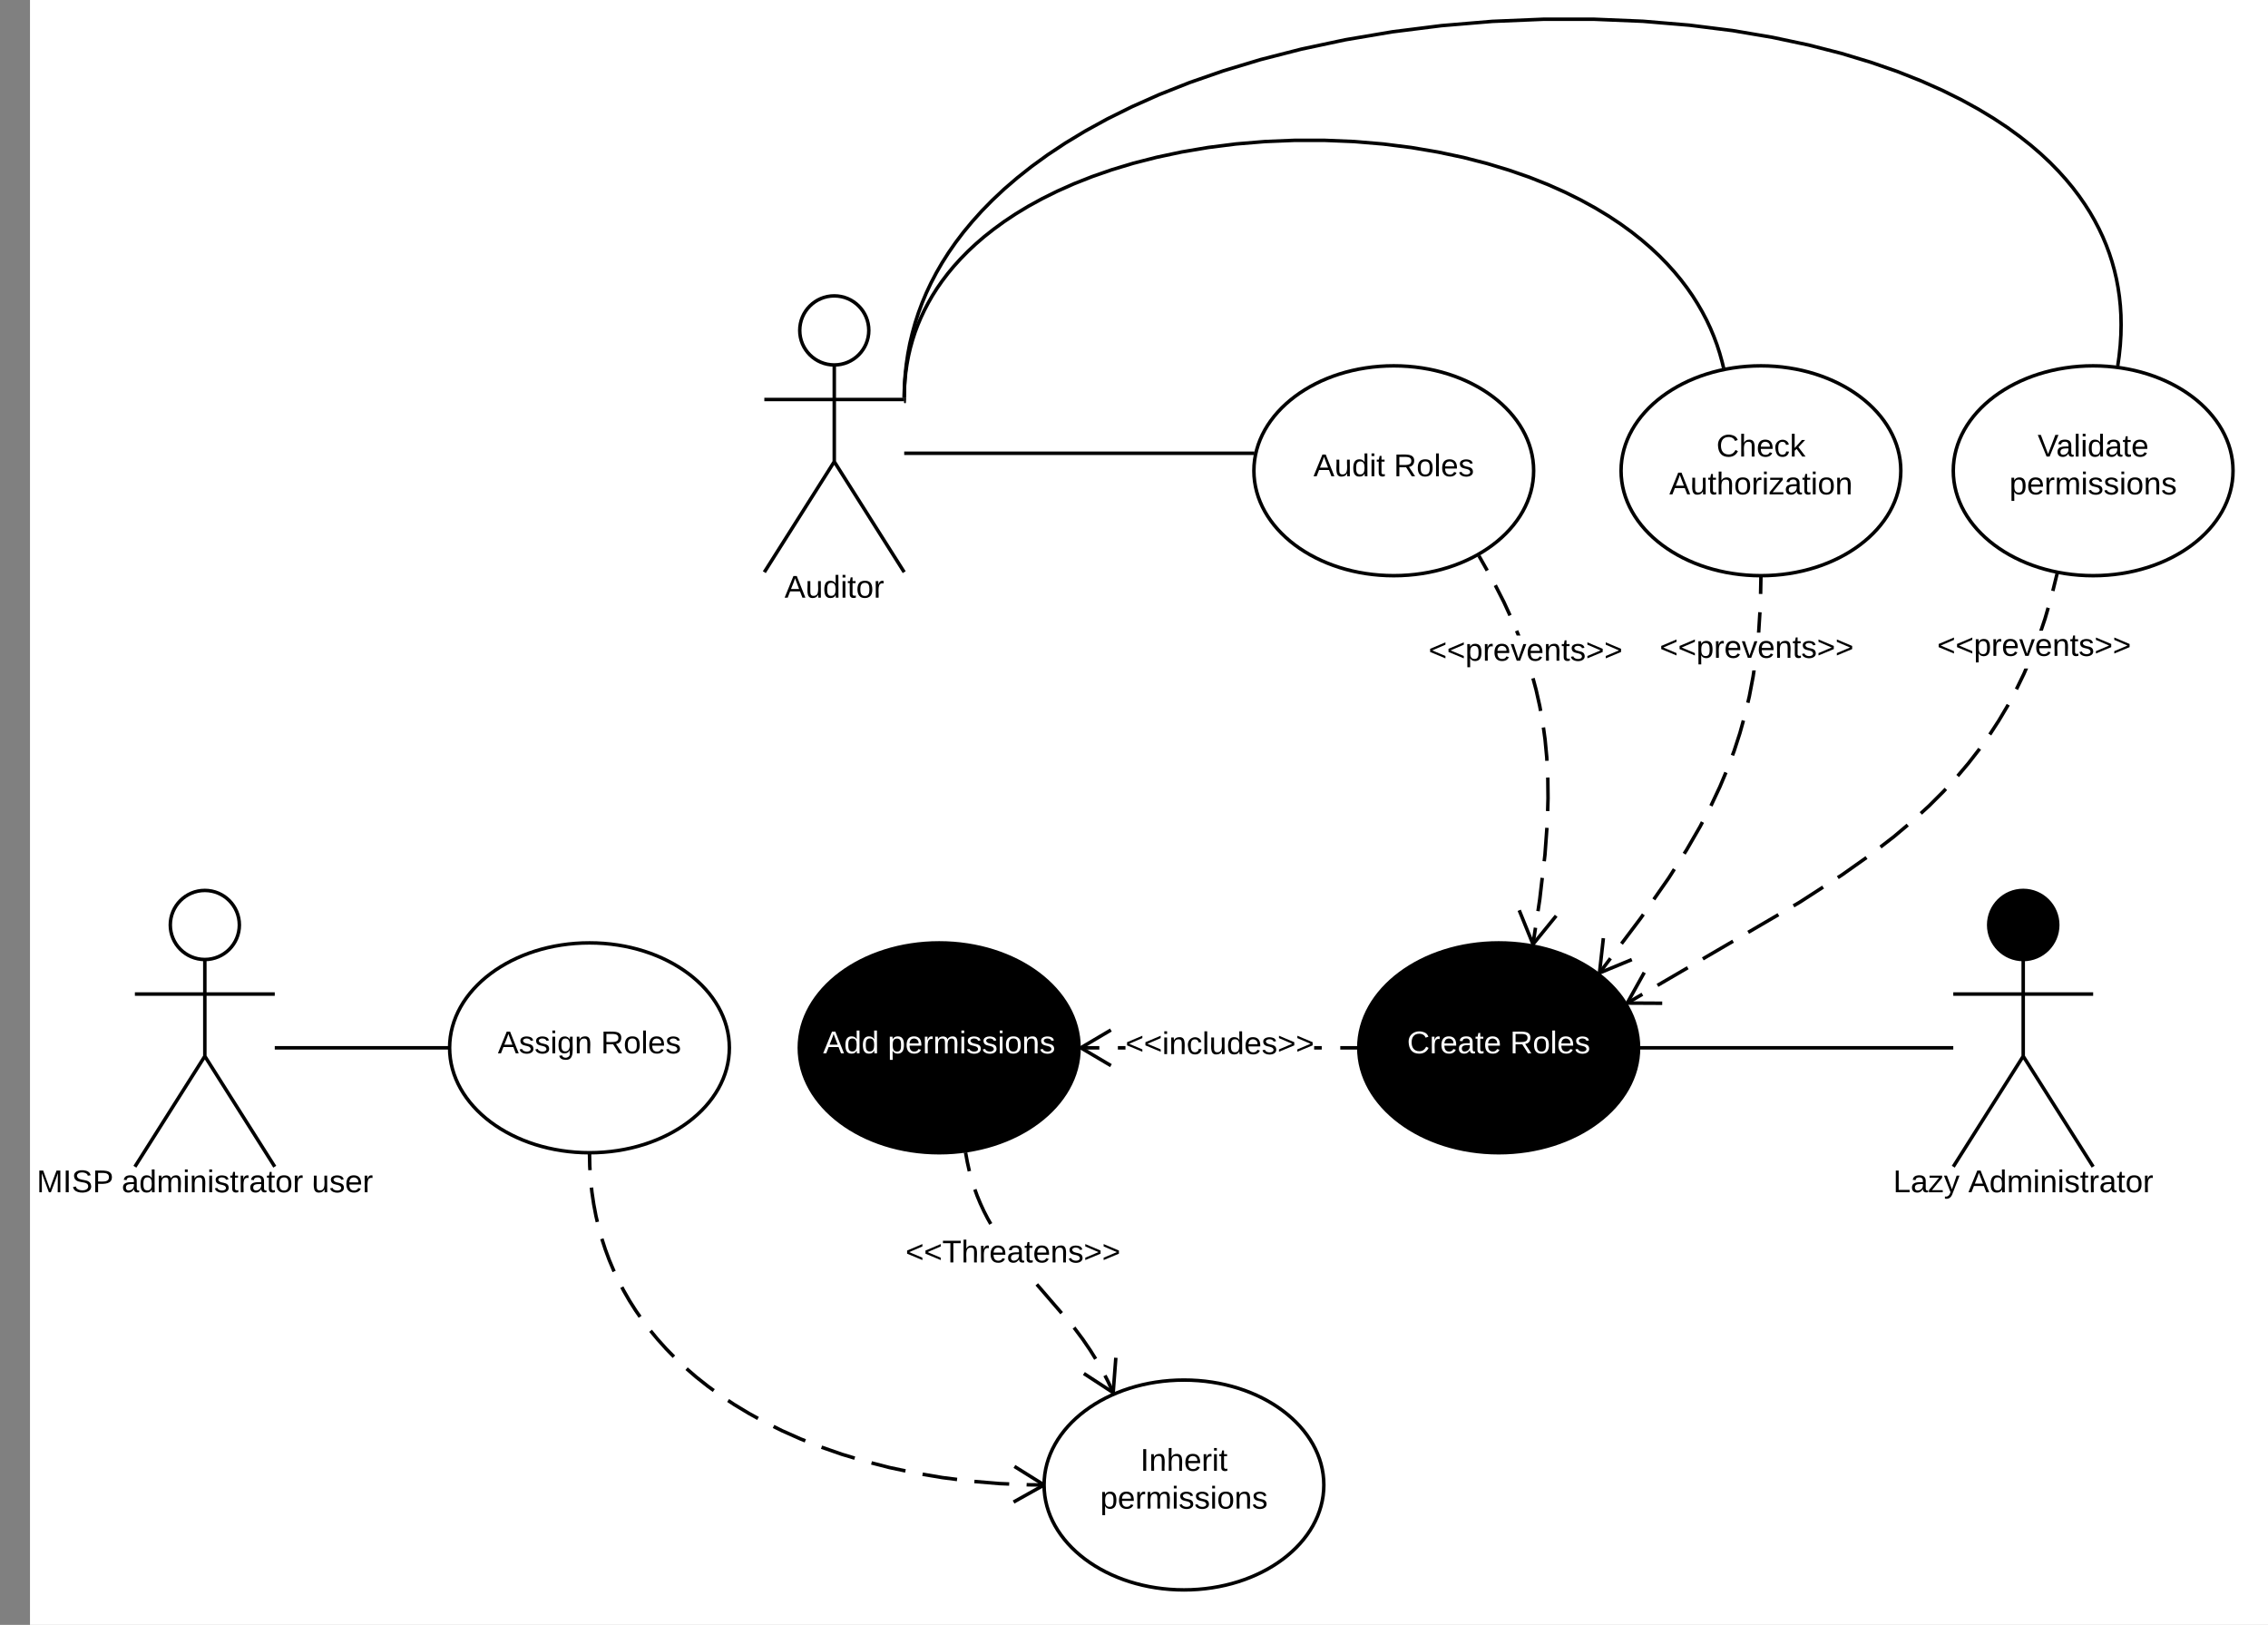 <svg xmlns="http://www.w3.org/2000/svg" xmlns:xlink="http://www.w3.org/1999/xlink" xmlns:lucid="lucid" width="1297.15" height="929.21"><rect width="100%" height="100%" fill="#808080" stroke="none"/><g transform="translate(17.15 -30.795)" lucid:page-tab-id="JRxCMtrD3.oq"><path d="M0 0h1360v1760H0z" fill="#fff"/><path d="M1159.75 559.75c0 10.9-8.84 19.75-19.75 19.75-10.9 0-19.75-8.84-19.75-19.75 0-10.9 8.84-19.75 19.75-19.75 10.9 0 19.75 8.84 19.75 19.75z" stroke="#000" stroke-width="2"/><path d="M1100 540h80v158h-80z" fill="none"/><path d="M1140 579.5v55.3l40 63.2m-40-63.2l-40 63.2m0-98.75h80" stroke="#000" stroke-width="2" fill="none"/><use xlink:href="#a" transform="matrix(1,0,0,1,1020,698) translate(45.625 14.6)"/><use xlink:href="#b" transform="matrix(1,0,0,1,1020,698) translate(88.625 14.6)"/><path d="M1100 630H920" stroke="#000" stroke-width="2" fill="none"/><path/><path d="M920 631h-.03l.03-1v-.38l-.03-.62h.03z"/><path d="M119.75 559.75c0 10.9-8.84 19.75-19.75 19.75-10.9 0-19.75-8.84-19.75-19.75 0-10.9 8.84-19.75 19.75-19.75 10.9 0 19.75 8.84 19.75 19.75z" stroke="#000" stroke-width="2" fill="#fff"/><path d="M60 540h80v158H60z" fill="none"/><path d="M100 579.5v55.3l40 63.2m-40-63.2L60 698m0-98.75h80" stroke="#000" stroke-width="2" fill="none"/><use xlink:href="#c" transform="matrix(1,0,0,1,-20,698) translate(23.85 14.6)"/><use xlink:href="#d" transform="matrix(1,0,0,1,-20,698) translate(72.45 14.6)"/><use xlink:href="#e" transform="matrix(1,0,0,1,-20,698) translate(181.2 14.6)"/><path d="M920 630c0 33.14-35.82 60-80 60s-80-26.86-80-60 35.82-60 80-60 80 26.86 80 60z" stroke="#000" stroke-width="2"/><use xlink:href="#f" transform="matrix(1,0,0,1,760,570) translate(27.605 63.15)"/><use xlink:href="#g" transform="matrix(1,0,0,1,760,570) translate(86.505 63.15)"/><path d="M400 630c0 33.14-35.82 60-80 60s-80-26.86-80-60 35.82-60 80-60 80 26.86 80 60z" stroke="#000" stroke-width="2" fill="#fff"/><use xlink:href="#h" transform="matrix(1,0,0,1,240,570) translate(27.58 63.15)"/><use xlink:href="#i" transform="matrix(1,0,0,1,240,570) translate(86.53 63.15)"/><path d="M140 630h100" stroke="#000" stroke-width="2" fill="none"/><path/><path d="M240 630v.38l.03.62H240v-2h.03z"/><path d="M740 880c0 33.14-35.82 60-80 60s-80-26.86-80-60 35.82-60 80-60 80 26.86 80 60z" stroke="#000" stroke-width="2" fill="#fff"/><use xlink:href="#j" transform="matrix(1,0,0,1,580,820) translate(55.055 51.9)"/><use xlink:href="#k" transform="matrix(1,0,0,1,580,820) translate(32.105 73.5)"/><path d="M571.52 878.9l8.5.1-.03 2-8.53-.1-1.5-.05.1-2zm-16.9-.7l5.47.23-.1 2-5.5-.23-14.44-1.2.17-2zm-32.67-3.42l8.4 1.06-.24 2-8.44-1.08-11.33-1.9.33-2zm-30.2-5.74l9.16 1.94-.4 1.96-9.2-1.95-10.27-2.65.5-1.93zm-27.02-7.52l7.24 2.18-.58 1.9-7.3-2.18-11.7-4.08.66-1.9zm-34.2-13.47l10.58 4.7 2.7 1.07-.73 1.86-2.73-1.08-10.66-4.74-4.87-2.42.9-1.8zm-27.27-14.93l8.4 5.08 5.22 2.87-.97 1.75-5.24-2.9-8.47-5.1-3.47-2.3 1.1-1.68zM381.7 817.5l6.62 5.25 3.35 2.43-1.17 1.62-3.4-2.46-6.7-5.3-5.52-4.78 1.3-1.52zm-21.95-21.4l4.86 5.4 4.38 4.46-1.43 1.4-4.4-4.5-4.9-5.46-4.1-4.93 1.54-1.28zm-19.3-27.7l3.25 5.66 3.55 5.6 2.5 3.6-1.63 1.15-2.54-3.64-3.6-5.66-3.3-5.72-1.07-2.07 1.78-.9zm-10.48-23.5l2.24 6.04 2.5 5.92.3.6-1.82.86-.3-.64-2.53-6-2.27-6.12-1.96-6.03 1.9-.62zm-7.6-32.58l1.03 6.9 1.27 6.7.8 3.43-1.94.46-.8-3.47-1.3-6.77-1.04-7-.27-2.53 2-.2zm-1.2-14.58l.13 2.18-2 .12-.14-2.22-.16-7.8 2-.04z"/><path d="M319 690.04l1-.04h.1zM580.04 878.84L580 880v.38l.03.75-17 9.5-.97-1.74 15.98-8.95-15.53-9.7 1.06-1.7z"/><path d="M479.75 219.75c0 10.9-8.84 19.75-19.75 19.75-10.9 0-19.75-8.84-19.75-19.75 0-10.9 8.84-19.75 19.75-19.75 10.9 0 19.75 8.84 19.75 19.75z" stroke="#000" stroke-width="2" fill="#fff"/><path d="M420 200h80v158h-80z" fill="none"/><path d="M460 239.5v55.3l40 63.2m-40-63.2L420 358m0-98.75h80" stroke="#000" stroke-width="2" fill="none"/><use xlink:href="#l" transform="matrix(1,0,0,1,340,358) translate(91.55 14.6)"/><path d="M860 300c0 33.14-35.82 60-80 60s-80-26.86-80-60 35.82-60 80-60 80 26.86 80 60z" stroke="#000" stroke-width="2" fill="#fff"/><use xlink:href="#m" transform="matrix(1,0,0,1,700,240) translate(34.08 63.15)"/><use xlink:href="#i" transform="matrix(1,0,0,1,700,240) translate(80.03 63.15)"/><path d="M862.04 561.48l-1.42 9.48-1.98-.3 1.42-9.48zm3.87-28.54l-1.4 12.2-1.04 6.85-1.97-.3 1-6.82 1.42-12.17zm2.68-28.67l-1.12 15.35-.45 3.8-1.97-.23.43-3.77 1.12-15.3zm.63-17l-.2 7.38-2-.06.2-7.34-.12-11.8 2-.03zm-1.7-33.74l.98 10.27.1 2.02-2 .1-.1-1.97-.97-10.2-.93-6.8 1.98-.28zm-5.15-28.5l2.1 9.3.5 2.85-1.96.35-.52-2.8-2.07-9.23-1.76-6.55 1.94-.52zm-9.92-30.8h-2.16l-.96-2.33 1.86-.76zm-8.62-19.66l3.56 7.73-1.82.83-3.53-7.68-4.85-9.5 1.78-.92zm-9.5-17.98l-1.74.97-4.72-8.34 1.74-1z"/><path d="M829.58 348.24l-1.74 1-.5-.88.32-.16 1.42-.85zM859.92 568.87l12.2-14.98 1.54 1.25-13.63 16.76-.35-.07-.76-.12-8.1-19.98 1.85-.75z"/><use xlink:href="#n" transform="matrix(1,0,0,1,799.892,394.231) translate(0 14.4)"/><path d="M500 290h200.1" stroke="#000" stroke-width="2" fill="none"/><path/><path d="M700.9 291h-.8v-2h1.25z"/><path d="M600 630c0 33.14-35.82 60-80 60s-80-26.86-80-60 35.82-60 80-60 80 26.86 80 60z" stroke="#000" stroke-width="2"/><use xlink:href="#o" transform="matrix(1,0,0,1,440,570) translate(13.605 63.15)"/><use xlink:href="#p" transform="matrix(1,0,0,1,440,570) translate(50.605 63.15)"/><path d="M760 631h-10.6v-2H760zm-133.45 0h-4.35v-2h4.35zm-14.95 0H601v-2h10.6zm127.2 0h-4.35v-2h4.35zM760.03 631l-.03-.62V629z"/><path d="M618.72 620.68L602.96 630l15.76 9.32-1 1.72-17.74-10.48.02-.56V629.42l17.7-10.46z"/><use xlink:href="#q" transform="matrix(1,0,0,1,626.55,619.2) translate(0 14.4)"/><path d="M1070 300c0 33.14-35.82 60-80 60s-80-26.86-80-60 35.82-60 80-60 80 26.86 80 60z" stroke="#000" stroke-width="2" fill="#fff"/><use xlink:href="#r" transform="matrix(1,0,0,1,910,240) translate(54.53 51.9)"/><use xlink:href="#s" transform="matrix(1,0,0,1,910,240) translate(27.58 73.5)"/><path d="M1260 300c0 33.14-35.82 60-80 60s-80-26.86-80-60 35.82-60 80-60 80 26.86 80 60z" stroke="#000" stroke-width="2" fill="#fff"/><use xlink:href="#t" transform="matrix(1,0,0,1,1100,240) translate(48.23 51.9)"/><use xlink:href="#k" transform="matrix(1,0,0,1,1100,240) translate(32.105 73.5)"/><path d="M904.74 579.43l-6.3 8.35-1.6-1.2 6.3-8.35zm18.82-25.15l-1.5 2.15-11.03 14.64-1.6-1.2 11-14.62 1.5-2.12zm17.76-25.92l-3.28 5.16-8.5 12.18-1.64-1.15 8.47-12.14 3.26-5.1zm16.12-27l-1.34 2.55-7.73 13.38-1.44 2.25-1.68-1.07 1.4-2.22 7.7-13.3 1.3-2.52zm13.45-28.43l-3.47 8.23-5.13 10.9-1.8-.87 5.1-10.85 3.45-8.2zm10.04-29.83l-2.02 7.24-3.3 10.2-.97 2.58-1.88-.7.95-2.54 3.3-10.12 2-7.2zm5.57-25.27l-2.16 11.36-.87 3.7-1.94-.45.86-3.68 2.14-11.27.5-3.32h2zm3.9-36.86l-.7 11.26-.03.35h-2l.05-.5.7-11.23zm.6-20.95l-.2 10.46-2-.04.2-10.46z"/><path d="M990.9 360h-.9l-1-.02zM900.87 567.42l-2.04 18.2 16.93-7 .76 1.86-19.02 7.85-.9-.7 2.28-20.43z"/><use xlink:href="#n" transform="matrix(1,0,0,1,932.063,392.579) translate(0 14.4)"/><path d="M922.68 600.22l-8.64 5.06-1-1.73 8.63-5.05zm25.94-15.16l-17.3 10.1-1-1.72 17.3-10.1zm25.93-15.16l-17.3 10.1-1-1.72 17.3-10.1zm25.94-15.17l-17.3 10.1-1-1.72 17.28-10.1zm25.6-15.8l-13.62 8.8-3.35 1.95-1-1.73 3.3-1.94 13.57-8.75zm24.85-16.92l-14.03 9.94-2.42 1.56-1.08-1.68 2.38-1.54 14-9.9zm23.64-18.65l-7.92 6.67-7.7 5.95-1.2-1.6 7.65-5.9 7.87-6.65zm21.88-20.74l-1.27 1.4-8.27 8.26-4.82 4.4-1.34-1.46 4.8-4.4 8.2-8.2 1.25-1.34zm19.43-23.04l-.2.3-6.26 8.04-6.17 7.3-1.53-1.3 6.15-7.26 6.18-7.96.2-.28zm16.4-25.3l-.32.58-5.1 8.57-5.15 7.95-1.68-1.1 5.15-7.9 5.04-8.5.3-.55zm9-17.7l-4.27 8.82-1.8-.88 4.25-8.76 1.16-2.68h2.18zm13.95-37.92l-1.8 6.24-2.23 6.58h-2.1l2.4-7.18 1.8-6.2zm5.06-19.42l-2.4 9.72-1.93-.47 2.4-9.73zM1160.32 358.17l.24.04-.25 1.02-1.93-.48.23-.95z"/><path d="M924.13 587.42l-8.9 16 18.3.1v2l-20.57-.1-.58-1 10-17.97z"/><use xlink:href="#n" transform="matrix(1,0,0,1,1090.738,391.465) translate(0 14.4)"/><path d="M617.5 820.42l2.83 6.15.1.23-1.83.8-.1-.2-2.8-6.1-1.78-3.46 1.78-.9zm-14.6-24.38l4.34 6.36 3.1 4.97-1.7 1.06-3.07-4.94-4.3-6.3-4.94-6.6 1.6-1.2zm-12.1-14.94l-1.5 1.3-14.22-16.47 1.5-1.3zm-48.16-66.88l1.8 4.35 1.97 4.3 2.23 4.33 1.73 3.04-1.74.98-1.75-3.07-2.25-4.4-2.03-4.38-1.83-4.42-1.3-3.6 1.87-.7zm-5.55-19l1.15 5.13-1.95.44-1.17-5.18-1-5.52 1.96-.36z"/><path d="M536.08 689.7l-1.95.44-.24-1.05.27-.04 1.7-.28zM622.03 807.33l-1.56 20.54-1.05.46-17.2-11.23 1.1-1.68 15.32 10 1.4-18.24z"/><g><use xlink:href="#u" transform="matrix(1,0,0,1,500.756,738.334) translate(0 14.4)"/></g><path d="M500 258.24l.1-5.08.32-4.93.5-4.8.7-4.67.86-4.57 1.05-4.5 1.23-4.4 1.4-4.34 1.6-4.28 1.8-4.25 1.98-4.2 2.2-4.2 2.4-4.18 2.65-4.17 2.9-4.17 3.16-4.17 3.47-4.2 3.8-4.2 4.15-4.25 4.54-4.26 4.98-4.3 5.45-4.3 5.97-4.35 6.55-4.35 7.2-4.36 7.9-4.33 8.66-4.3 9.5-4.22 10.38-4.1 11.35-3.95 12.32-3.72 13.3-3.4 14.3-3.04 15.16-2.57 15.95-2.02 16.56-1.37 16.96-.7h17.1l16.98.7 16.62 1.4 16.06 2.02 15.3 2.6 14.47 3.06 13.52 3.48 12.56 3.8 11.62 4.03 10.7 4.24 9.8 4.37 9 4.47 8.22 4.52 7.53 4.55 6.9 4.58 6.3 4.58 5.8 4.6 5.3 4.57 4.86 4.57 4.46 4.56 4.1 4.55 3.76 4.55 3.45 4.55 3.18 4.56 2.9 4.6 2.66 4.6 2.43 4.62 2.2 4.68 1.98 4.73 1.8 4.8 1.57 4.87 1.38 4.96.83 3.4" stroke="#000" stroke-width="2" fill="none"/><path d="M501 258.3l-.2 3-.8-.05v-3zM969.9 241.92l-.4.07-1.57.35-.26-.9 1.92-.57z"/><path d="M500 258.24l.14-6.47.4-6.3.64-6.2.9-6.04 1.13-5.96 1.4-5.88 1.62-5.83 1.87-5.77 2.13-5.74 2.4-5.72 2.7-5.73 3-5.73 3.33-5.76 3.68-5.8 4.07-5.85 4.5-5.92 4.98-6 5.48-6.1 6.06-6.18 6.7-6.3 7.44-6.4 8.24-6.53 9.15-6.64 10.18-6.76 11.34-6.86 12.63-6.94 14.08-6.98 15.67-6.97 17.43-6.9 19.3-6.7 21.26-6.42 23.25-5.96 25.14-5.35L779.1 49l28.18-3.54 29.04-2.44 29.3-1.22h28.92l27.97 1.16 26.54 2.23 24.75 3.1 22.77 3.86 20.76 4.4 18.75 4.8 16.87 5.1 15.13 5.26 13.53 5.36 12.13 5.4 10.84 5.37 9.72 5.34 8.72 5.28 7.86 5.2 7.07 5.15 6.4 5.06 5.78 4.98 5.24 4.92 4.76 4.86 4.32 4.8 3.93 4.75 3.58 4.73 3.25 4.68 2.98 4.67 2.68 4.66 2.44 4.66 2.2 4.66 1.97 4.7 1.76 4.72 1.55 4.78 1.35 4.85 1.16 4.93.94 5 .76 5.14.55 5.25.34 5.4.1 5.57-.12 5.76-.37 6-.65 6.22-.77 5.36" stroke="#000" stroke-width="2" fill="none"/><path d="M501 258.3l-.15 3-.85-.05v-3zM1195.07 240.04l-.1 1.05-1.65-.27-.34-.03.1-.97z"/><defs><path d="M30 0v-248h33v221h125V0H30" id="v"/><path d="M141-36C126-15 110 5 73 4 37 3 15-17 15-53c-1-64 63-63 125-63 3-35-9-54-41-54-24 1-41 7-42 31l-33-3c5-37 33-52 76-52 45 0 72 20 72 64v82c-1 20 7 32 28 27v20c-31 9-61-2-59-35zM48-53c0 20 12 33 32 33 41-3 63-29 60-74-43 2-92-5-92 41" id="w"/><path d="M9 0v-24l116-142H16v-24h144v24L44-24h123V0H9" id="x"/><path d="M179-190L93 31C79 59 56 82 12 73V49c39 6 53-20 64-50L1-190h34L92-34l54-156h33" id="y"/><g id="a"><use transform="matrix(0.05,0,0,0.05,0,0)" xlink:href="#v"/><use transform="matrix(0.05,0,0,0.05,10,0)" xlink:href="#w"/><use transform="matrix(0.05,0,0,0.05,20,0)" xlink:href="#x"/><use transform="matrix(0.05,0,0,0.05,29,0)" xlink:href="#y"/></g><path d="M205 0l-28-72H64L36 0H1l101-248h38L239 0h-34zm-38-99l-47-123c-12 45-31 82-46 123h93" id="z"/><path d="M85-194c31 0 48 13 60 33l-1-100h32l1 261h-30c-2-10 0-23-3-31C134-8 116 4 85 4 32 4 16-35 15-94c0-66 23-100 70-100zm9 24c-40 0-46 34-46 75 0 40 6 74 45 74 42 0 51-32 51-76 0-42-9-74-50-73" id="A"/><path d="M210-169c-67 3-38 105-44 169h-31v-121c0-29-5-50-35-48C34-165 62-65 56 0H25l-1-190h30c1 10-1 24 2 32 10-44 99-50 107 0 11-21 27-35 58-36 85-2 47 119 55 194h-31v-121c0-29-5-49-35-48" id="B"/><path d="M24-231v-30h32v30H24zM24 0v-190h32V0H24" id="C"/><path d="M117-194c89-4 53 116 60 194h-32v-121c0-31-8-49-39-48C34-167 62-67 57 0H25l-1-190h30c1 10-1 24 2 32 11-22 29-35 61-36" id="D"/><path d="M135-143c-3-34-86-38-87 0 15 53 115 12 119 90S17 21 10-45l28-5c4 36 97 45 98 0-10-56-113-15-118-90-4-57 82-63 122-42 12 7 21 19 24 35" id="E"/><path d="M59-47c-2 24 18 29 38 22v24C64 9 27 4 27-40v-127H5v-23h24l9-43h21v43h35v23H59v120" id="F"/><path d="M114-163C36-179 61-72 57 0H25l-1-190h30c1 12-1 29 2 39 6-27 23-49 58-41v29" id="G"/><path d="M100-194c62-1 85 37 85 99 1 63-27 99-86 99S16-35 15-95c0-66 28-99 85-99zM99-20c44 1 53-31 53-75 0-43-8-75-51-75s-53 32-53 75 10 74 51 75" id="H"/><g id="b"><use transform="matrix(0.05,0,0,0.05,0,0)" xlink:href="#z"/><use transform="matrix(0.05,0,0,0.05,12,0)" xlink:href="#A"/><use transform="matrix(0.05,0,0,0.05,22,0)" xlink:href="#B"/><use transform="matrix(0.05,0,0,0.05,36.95,0)" xlink:href="#C"/><use transform="matrix(0.05,0,0,0.05,40.9,0)" xlink:href="#D"/><use transform="matrix(0.05,0,0,0.05,50.9,0)" xlink:href="#C"/><use transform="matrix(0.05,0,0,0.05,54.85,0)" xlink:href="#E"/><use transform="matrix(0.05,0,0,0.05,63.85,0)" xlink:href="#F"/><use transform="matrix(0.05,0,0,0.05,68.85,0)" xlink:href="#G"/><use transform="matrix(0.05,0,0,0.05,74.8,0)" xlink:href="#w"/><use transform="matrix(0.05,0,0,0.05,84.8,0)" xlink:href="#F"/><use transform="matrix(0.05,0,0,0.05,89.8,0)" xlink:href="#H"/><use transform="matrix(0.05,0,0,0.05,99.8,0)" xlink:href="#G"/></g><path d="M240 0l2-218c-23 76-54 145-80 218h-23L58-218 59 0H30v-248h44l77 211c21-75 51-140 76-211h43V0h-30" id="I"/><path d="M33 0v-248h34V0H33" id="J"/><path d="M185-189c-5-48-123-54-124 2 14 75 158 14 163 119 3 78-121 87-175 55-17-10-28-26-33-46l33-7c5 56 141 63 141-1 0-78-155-14-162-118-5-82 145-84 179-34 5 7 8 16 11 25" id="K"/><path d="M30-248c87 1 191-15 191 75 0 78-77 80-158 76V0H30v-248zm33 125c57 0 124 11 124-50 0-59-68-47-124-48v98" id="L"/><g id="c"><use transform="matrix(0.05,0,0,0.05,0,0)" xlink:href="#I"/><use transform="matrix(0.05,0,0,0.05,14.95,0)" xlink:href="#J"/><use transform="matrix(0.05,0,0,0.05,19.95,0)" xlink:href="#K"/><use transform="matrix(0.05,0,0,0.05,31.95,0)" xlink:href="#L"/></g><g id="d"><use transform="matrix(0.05,0,0,0.05,0,0)" xlink:href="#w"/><use transform="matrix(0.05,0,0,0.05,10,0)" xlink:href="#A"/><use transform="matrix(0.05,0,0,0.05,20,0)" xlink:href="#B"/><use transform="matrix(0.05,0,0,0.05,34.95,0)" xlink:href="#C"/><use transform="matrix(0.05,0,0,0.05,38.9,0)" xlink:href="#D"/><use transform="matrix(0.05,0,0,0.05,48.9,0)" xlink:href="#C"/><use transform="matrix(0.05,0,0,0.05,52.85,0)" xlink:href="#E"/><use transform="matrix(0.05,0,0,0.05,61.85,0)" xlink:href="#F"/><use transform="matrix(0.05,0,0,0.05,66.85,0)" xlink:href="#G"/><use transform="matrix(0.05,0,0,0.05,72.8,0)" xlink:href="#w"/><use transform="matrix(0.05,0,0,0.05,82.8,0)" xlink:href="#F"/><use transform="matrix(0.05,0,0,0.05,87.8,0)" xlink:href="#H"/><use transform="matrix(0.05,0,0,0.05,97.8,0)" xlink:href="#G"/></g><path d="M84 4C-5 8 30-112 23-190h32v120c0 31 7 50 39 49 72-2 45-101 50-169h31l1 190h-30c-1-10 1-25-2-33-11 22-28 36-60 37" id="M"/><path d="M100-194c63 0 86 42 84 106H49c0 40 14 67 53 68 26 1 43-12 49-29l28 8c-11 28-37 45-77 45C44 4 14-33 15-96c1-61 26-98 85-98zm52 81c6-60-76-77-97-28-3 7-6 17-6 28h103" id="N"/><g id="e"><use transform="matrix(0.05,0,0,0.05,0,0)" xlink:href="#M"/><use transform="matrix(0.05,0,0,0.05,10,0)" xlink:href="#E"/><use transform="matrix(0.05,0,0,0.05,19,0)" xlink:href="#N"/><use transform="matrix(0.05,0,0,0.05,29,0)" xlink:href="#G"/></g><path fill="#fff" d="M212-179c-10-28-35-45-73-45-59 0-87 40-87 99 0 60 29 101 89 101 43 0 62-24 78-52l27 14C228-24 195 4 139 4 59 4 22-46 18-125c-6-104 99-153 187-111 19 9 31 26 39 46" id="O"/><path fill="#fff" d="M114-163C36-179 61-72 57 0H25l-1-190h30c1 12-1 29 2 39 6-27 23-49 58-41v29" id="P"/><path fill="#fff" d="M100-194c63 0 86 42 84 106H49c0 40 14 67 53 68 26 1 43-12 49-29l28 8c-11 28-37 45-77 45C44 4 14-33 15-96c1-61 26-98 85-98zm52 81c6-60-76-77-97-28-3 7-6 17-6 28h103" id="Q"/><path fill="#fff" d="M141-36C126-15 110 5 73 4 37 3 15-17 15-53c-1-64 63-63 125-63 3-35-9-54-41-54-24 1-41 7-42 31l-33-3c5-37 33-52 76-52 45 0 72 20 72 64v82c-1 20 7 32 28 27v20c-31 9-61-2-59-35zM48-53c0 20 12 33 32 33 41-3 63-29 60-74-43 2-92-5-92 41" id="R"/><path fill="#fff" d="M59-47c-2 24 18 29 38 22v24C64 9 27 4 27-40v-127H5v-23h24l9-43h21v43h35v23H59v120" id="S"/><g id="f"><use transform="matrix(0.05,0,0,0.05,0,0)" xlink:href="#O"/><use transform="matrix(0.05,0,0,0.05,12.95,0)" xlink:href="#P"/><use transform="matrix(0.05,0,0,0.05,18.9,0)" xlink:href="#Q"/><use transform="matrix(0.05,0,0,0.05,28.9,0)" xlink:href="#R"/><use transform="matrix(0.05,0,0,0.05,38.9,0)" xlink:href="#S"/><use transform="matrix(0.05,0,0,0.05,43.9,0)" xlink:href="#Q"/></g><path fill="#fff" d="M233-177c-1 41-23 64-60 70L243 0h-38l-65-103H63V0H30v-248c88 3 205-21 203 71zM63-129c60-2 137 13 137-47 0-61-80-42-137-45v92" id="T"/><path fill="#fff" d="M100-194c62-1 85 37 85 99 1 63-27 99-86 99S16-35 15-95c0-66 28-99 85-99zM99-20c44 1 53-31 53-75 0-43-8-75-51-75s-53 32-53 75 10 74 51 75" id="U"/><path fill="#fff" d="M24 0v-261h32V0H24" id="V"/><path fill="#fff" d="M135-143c-3-34-86-38-87 0 15 53 115 12 119 90S17 21 10-45l28-5c4 36 97 45 98 0-10-56-113-15-118-90-4-57 82-63 122-42 12 7 21 19 24 35" id="W"/><g id="g"><use transform="matrix(0.05,0,0,0.05,0,0)" xlink:href="#T"/><use transform="matrix(0.05,0,0,0.05,12.95,0)" xlink:href="#U"/><use transform="matrix(0.05,0,0,0.05,22.95,0)" xlink:href="#V"/><use transform="matrix(0.05,0,0,0.05,26.9,0)" xlink:href="#Q"/><use transform="matrix(0.05,0,0,0.05,36.9,0)" xlink:href="#W"/></g><path d="M177-190C167-65 218 103 67 71c-23-6-38-20-44-43l32-5c15 47 100 32 89-28v-30C133-14 115 1 83 1 29 1 15-40 15-95c0-56 16-97 71-98 29-1 48 16 59 35 1-10 0-23 2-32h30zM94-22c36 0 50-32 50-73 0-42-14-75-50-75-39 0-46 34-46 75s6 73 46 73" id="X"/><g id="h"><use transform="matrix(0.05,0,0,0.05,0,0)" xlink:href="#z"/><use transform="matrix(0.05,0,0,0.05,12,0)" xlink:href="#E"/><use transform="matrix(0.05,0,0,0.05,21,0)" xlink:href="#E"/><use transform="matrix(0.05,0,0,0.05,30,0)" xlink:href="#C"/><use transform="matrix(0.05,0,0,0.05,33.95,0)" xlink:href="#X"/><use transform="matrix(0.05,0,0,0.05,43.95,0)" xlink:href="#D"/></g><path d="M233-177c-1 41-23 64-60 70L243 0h-38l-65-103H63V0H30v-248c88 3 205-21 203 71zM63-129c60-2 137 13 137-47 0-61-80-42-137-45v92" id="Y"/><path d="M24 0v-261h32V0H24" id="Z"/><g id="i"><use transform="matrix(0.05,0,0,0.05,0,0)" xlink:href="#Y"/><use transform="matrix(0.05,0,0,0.05,12.95,0)" xlink:href="#H"/><use transform="matrix(0.05,0,0,0.05,22.95,0)" xlink:href="#Z"/><use transform="matrix(0.05,0,0,0.05,26.9,0)" xlink:href="#N"/><use transform="matrix(0.05,0,0,0.05,36.9,0)" xlink:href="#E"/></g><path d="M106-169C34-169 62-67 57 0H25v-261h32l-1 103c12-21 28-36 61-36 89 0 53 116 60 194h-32v-121c2-32-8-49-39-48" id="aa"/><g id="j"><use transform="matrix(0.05,0,0,0.05,0,0)" xlink:href="#J"/><use transform="matrix(0.05,0,0,0.05,5,0)" xlink:href="#D"/><use transform="matrix(0.05,0,0,0.05,15,0)" xlink:href="#aa"/><use transform="matrix(0.05,0,0,0.05,25,0)" xlink:href="#N"/><use transform="matrix(0.05,0,0,0.05,35,0)" xlink:href="#G"/><use transform="matrix(0.05,0,0,0.05,40.95,0)" xlink:href="#C"/><use transform="matrix(0.05,0,0,0.05,44.9,0)" xlink:href="#F"/></g><path d="M115-194c55 1 70 41 70 98S169 2 115 4C84 4 66-9 55-30l1 105H24l-1-265h31l2 30c10-21 28-34 59-34zm-8 174c40 0 45-34 45-75s-6-73-45-74c-42 0-51 32-51 76 0 43 10 73 51 73" id="ab"/><g id="k"><use transform="matrix(0.05,0,0,0.05,0,0)" xlink:href="#ab"/><use transform="matrix(0.05,0,0,0.05,10,0)" xlink:href="#N"/><use transform="matrix(0.05,0,0,0.05,20,0)" xlink:href="#G"/><use transform="matrix(0.05,0,0,0.05,25.95,0)" xlink:href="#B"/><use transform="matrix(0.05,0,0,0.05,40.9,0)" xlink:href="#C"/><use transform="matrix(0.05,0,0,0.05,44.85,0)" xlink:href="#E"/><use transform="matrix(0.05,0,0,0.05,53.85,0)" xlink:href="#E"/><use transform="matrix(0.05,0,0,0.05,62.85,0)" xlink:href="#C"/><use transform="matrix(0.05,0,0,0.05,66.8,0)" xlink:href="#H"/><use transform="matrix(0.05,0,0,0.05,76.8,0)" xlink:href="#D"/><use transform="matrix(0.05,0,0,0.05,86.8,0)" xlink:href="#E"/></g><g id="l"><use transform="matrix(0.05,0,0,0.05,0,0)" xlink:href="#z"/><use transform="matrix(0.05,0,0,0.05,12,0)" xlink:href="#M"/><use transform="matrix(0.05,0,0,0.05,22,0)" xlink:href="#A"/><use transform="matrix(0.05,0,0,0.05,32,0)" xlink:href="#C"/><use transform="matrix(0.05,0,0,0.05,35.95,0)" xlink:href="#F"/><use transform="matrix(0.05,0,0,0.05,40.95,0)" xlink:href="#H"/><use transform="matrix(0.05,0,0,0.05,50.95,0)" xlink:href="#G"/></g><g id="m"><use transform="matrix(0.05,0,0,0.05,0,0)" xlink:href="#z"/><use transform="matrix(0.05,0,0,0.05,12,0)" xlink:href="#M"/><use transform="matrix(0.05,0,0,0.05,22,0)" xlink:href="#A"/><use transform="matrix(0.05,0,0,0.05,32,0)" xlink:href="#C"/><use transform="matrix(0.05,0,0,0.05,35.95,0)" xlink:href="#F"/></g><path d="M18-100v-36l175-74v27L42-118l151 64v27" id="ac"/><path d="M108 0H70L1-190h34L89-25l56-165h34" id="ad"/><path d="M18-27v-27l151-64-151-65v-27l175 74v36" id="ae"/><g id="n"><use transform="matrix(0.05,0,0,0.05,0,0)" xlink:href="#ac"/><use transform="matrix(0.05,0,0,0.05,10.5,0)" xlink:href="#ac"/><use transform="matrix(0.05,0,0,0.05,21,0)" xlink:href="#ab"/><use transform="matrix(0.05,0,0,0.05,31,0)" xlink:href="#G"/><use transform="matrix(0.05,0,0,0.05,36.95,0)" xlink:href="#N"/><use transform="matrix(0.05,0,0,0.05,46.95,0)" xlink:href="#ad"/><use transform="matrix(0.05,0,0,0.05,55.95,0)" xlink:href="#N"/><use transform="matrix(0.05,0,0,0.05,65.95,0)" xlink:href="#D"/><use transform="matrix(0.05,0,0,0.05,75.95,0)" xlink:href="#F"/><use transform="matrix(0.05,0,0,0.05,80.95,0)" xlink:href="#E"/><use transform="matrix(0.05,0,0,0.05,89.95,0)" xlink:href="#ae"/><use transform="matrix(0.05,0,0,0.05,100.45,0)" xlink:href="#ae"/></g><path fill="#fff" d="M205 0l-28-72H64L36 0H1l101-248h38L239 0h-34zm-38-99l-47-123c-12 45-31 82-46 123h93" id="af"/><path fill="#fff" d="M85-194c31 0 48 13 60 33l-1-100h32l1 261h-30c-2-10 0-23-3-31C134-8 116 4 85 4 32 4 16-35 15-94c0-66 23-100 70-100zm9 24c-40 0-46 34-46 75 0 40 6 74 45 74 42 0 51-32 51-76 0-42-9-74-50-73" id="ag"/><g id="o"><use transform="matrix(0.05,0,0,0.05,0,0)" xlink:href="#af"/><use transform="matrix(0.05,0,0,0.05,12,0)" xlink:href="#ag"/><use transform="matrix(0.05,0,0,0.05,22,0)" xlink:href="#ag"/></g><path fill="#fff" d="M115-194c55 1 70 41 70 98S169 2 115 4C84 4 66-9 55-30l1 105H24l-1-265h31l2 30c10-21 28-34 59-34zm-8 174c40 0 45-34 45-75s-6-73-45-74c-42 0-51 32-51 76 0 43 10 73 51 73" id="ah"/><path fill="#fff" d="M210-169c-67 3-38 105-44 169h-31v-121c0-29-5-50-35-48C34-165 62-65 56 0H25l-1-190h30c1 10-1 24 2 32 10-44 99-50 107 0 11-21 27-35 58-36 85-2 47 119 55 194h-31v-121c0-29-5-49-35-48" id="ai"/><path fill="#fff" d="M24-231v-30h32v30H24zM24 0v-190h32V0H24" id="aj"/><path fill="#fff" d="M117-194c89-4 53 116 60 194h-32v-121c0-31-8-49-39-48C34-167 62-67 57 0H25l-1-190h30c1 10-1 24 2 32 11-22 29-35 61-36" id="ak"/><g id="p"><use transform="matrix(0.05,0,0,0.05,0,0)" xlink:href="#ah"/><use transform="matrix(0.05,0,0,0.05,10,0)" xlink:href="#Q"/><use transform="matrix(0.05,0,0,0.05,20,0)" xlink:href="#P"/><use transform="matrix(0.05,0,0,0.05,25.95,0)" xlink:href="#ai"/><use transform="matrix(0.05,0,0,0.05,40.9,0)" xlink:href="#aj"/><use transform="matrix(0.05,0,0,0.05,44.85,0)" xlink:href="#W"/><use transform="matrix(0.05,0,0,0.05,53.85,0)" xlink:href="#W"/><use transform="matrix(0.05,0,0,0.05,62.85,0)" xlink:href="#aj"/><use transform="matrix(0.05,0,0,0.05,66.8,0)" xlink:href="#U"/><use transform="matrix(0.05,0,0,0.05,76.8,0)" xlink:href="#ak"/><use transform="matrix(0.05,0,0,0.05,86.8,0)" xlink:href="#W"/></g><path d="M96-169c-40 0-48 33-48 73s9 75 48 75c24 0 41-14 43-38l32 2c-6 37-31 61-74 61-59 0-76-41-82-99-10-93 101-131 147-64 4 7 5 14 7 22l-32 3c-4-21-16-35-41-35" id="al"/><g id="q"><use transform="matrix(0.05,0,0,0.05,0,0)" xlink:href="#ac"/><use transform="matrix(0.05,0,0,0.05,10.5,0)" xlink:href="#ac"/><use transform="matrix(0.05,0,0,0.05,21,0)" xlink:href="#C"/><use transform="matrix(0.05,0,0,0.05,24.95,0)" xlink:href="#D"/><use transform="matrix(0.05,0,0,0.05,34.95,0)" xlink:href="#al"/><use transform="matrix(0.05,0,0,0.05,43.95,0)" xlink:href="#Z"/><use transform="matrix(0.05,0,0,0.05,47.9,0)" xlink:href="#M"/><use transform="matrix(0.05,0,0,0.05,57.9,0)" xlink:href="#A"/><use transform="matrix(0.05,0,0,0.05,67.9,0)" xlink:href="#N"/><use transform="matrix(0.05,0,0,0.05,77.9,0)" xlink:href="#E"/><use transform="matrix(0.05,0,0,0.05,86.9,0)" xlink:href="#ae"/><use transform="matrix(0.05,0,0,0.05,97.4,0)" xlink:href="#ae"/></g><path d="M212-179c-10-28-35-45-73-45-59 0-87 40-87 99 0 60 29 101 89 101 43 0 62-24 78-52l27 14C228-24 195 4 139 4 59 4 22-46 18-125c-6-104 99-153 187-111 19 9 31 26 39 46" id="am"/><path d="M143 0L79-87 56-68V0H24v-261h32v163l83-92h37l-77 82L181 0h-38" id="an"/><g id="r"><use transform="matrix(0.05,0,0,0.05,0,0)" xlink:href="#am"/><use transform="matrix(0.05,0,0,0.05,12.95,0)" xlink:href="#aa"/><use transform="matrix(0.05,0,0,0.05,22.95,0)" xlink:href="#N"/><use transform="matrix(0.05,0,0,0.05,32.95,0)" xlink:href="#al"/><use transform="matrix(0.05,0,0,0.05,41.95,0)" xlink:href="#an"/></g><g id="s"><use transform="matrix(0.05,0,0,0.05,0,0)" xlink:href="#z"/><use transform="matrix(0.05,0,0,0.05,12,0)" xlink:href="#M"/><use transform="matrix(0.05,0,0,0.05,22,0)" xlink:href="#F"/><use transform="matrix(0.05,0,0,0.05,27,0)" xlink:href="#aa"/><use transform="matrix(0.05,0,0,0.05,37,0)" xlink:href="#H"/><use transform="matrix(0.05,0,0,0.05,47,0)" xlink:href="#G"/><use transform="matrix(0.05,0,0,0.05,52.95,0)" xlink:href="#C"/><use transform="matrix(0.05,0,0,0.05,56.9,0)" xlink:href="#x"/><use transform="matrix(0.05,0,0,0.05,65.9,0)" xlink:href="#w"/><use transform="matrix(0.05,0,0,0.05,75.9,0)" xlink:href="#F"/><use transform="matrix(0.05,0,0,0.05,80.9,0)" xlink:href="#C"/><use transform="matrix(0.05,0,0,0.05,84.85,0)" xlink:href="#H"/><use transform="matrix(0.05,0,0,0.05,94.85,0)" xlink:href="#D"/></g><path d="M137 0h-34L2-248h35l83 218 83-218h36" id="ao"/><g id="t"><use transform="matrix(0.05,0,0,0.05,0,0)" xlink:href="#ao"/><use transform="matrix(0.05,0,0,0.05,10.65,0)" xlink:href="#w"/><use transform="matrix(0.05,0,0,0.05,20.65,0)" xlink:href="#Z"/><use transform="matrix(0.05,0,0,0.05,24.6,0)" xlink:href="#C"/><use transform="matrix(0.05,0,0,0.05,28.55,0)" xlink:href="#A"/><use transform="matrix(0.05,0,0,0.05,38.55,0)" xlink:href="#w"/><use transform="matrix(0.05,0,0,0.05,48.55,0)" xlink:href="#F"/><use transform="matrix(0.05,0,0,0.05,53.55,0)" xlink:href="#N"/></g><path d="M127-220V0H93v-220H8v-28h204v28h-85" id="ap"/><g id="u"><use transform="matrix(0.05,0,0,0.05,0,0)" xlink:href="#ac"/><use transform="matrix(0.05,0,0,0.05,10.5,0)" xlink:href="#ac"/><use transform="matrix(0.05,0,0,0.05,21,0)" xlink:href="#ap"/><use transform="matrix(0.05,0,0,0.05,31.95,0)" xlink:href="#aa"/><use transform="matrix(0.05,0,0,0.05,41.95,0)" xlink:href="#G"/><use transform="matrix(0.05,0,0,0.05,47.9,0)" xlink:href="#N"/><use transform="matrix(0.05,0,0,0.05,57.9,0)" xlink:href="#w"/><use transform="matrix(0.05,0,0,0.05,67.9,0)" xlink:href="#F"/><use transform="matrix(0.05,0,0,0.05,72.9,0)" xlink:href="#N"/><use transform="matrix(0.05,0,0,0.05,82.9,0)" xlink:href="#D"/><use transform="matrix(0.05,0,0,0.05,92.9,0)" xlink:href="#E"/><use transform="matrix(0.05,0,0,0.05,101.9,0)" xlink:href="#ae"/><use transform="matrix(0.05,0,0,0.05,112.4,0)" xlink:href="#ae"/></g></defs></g></svg>